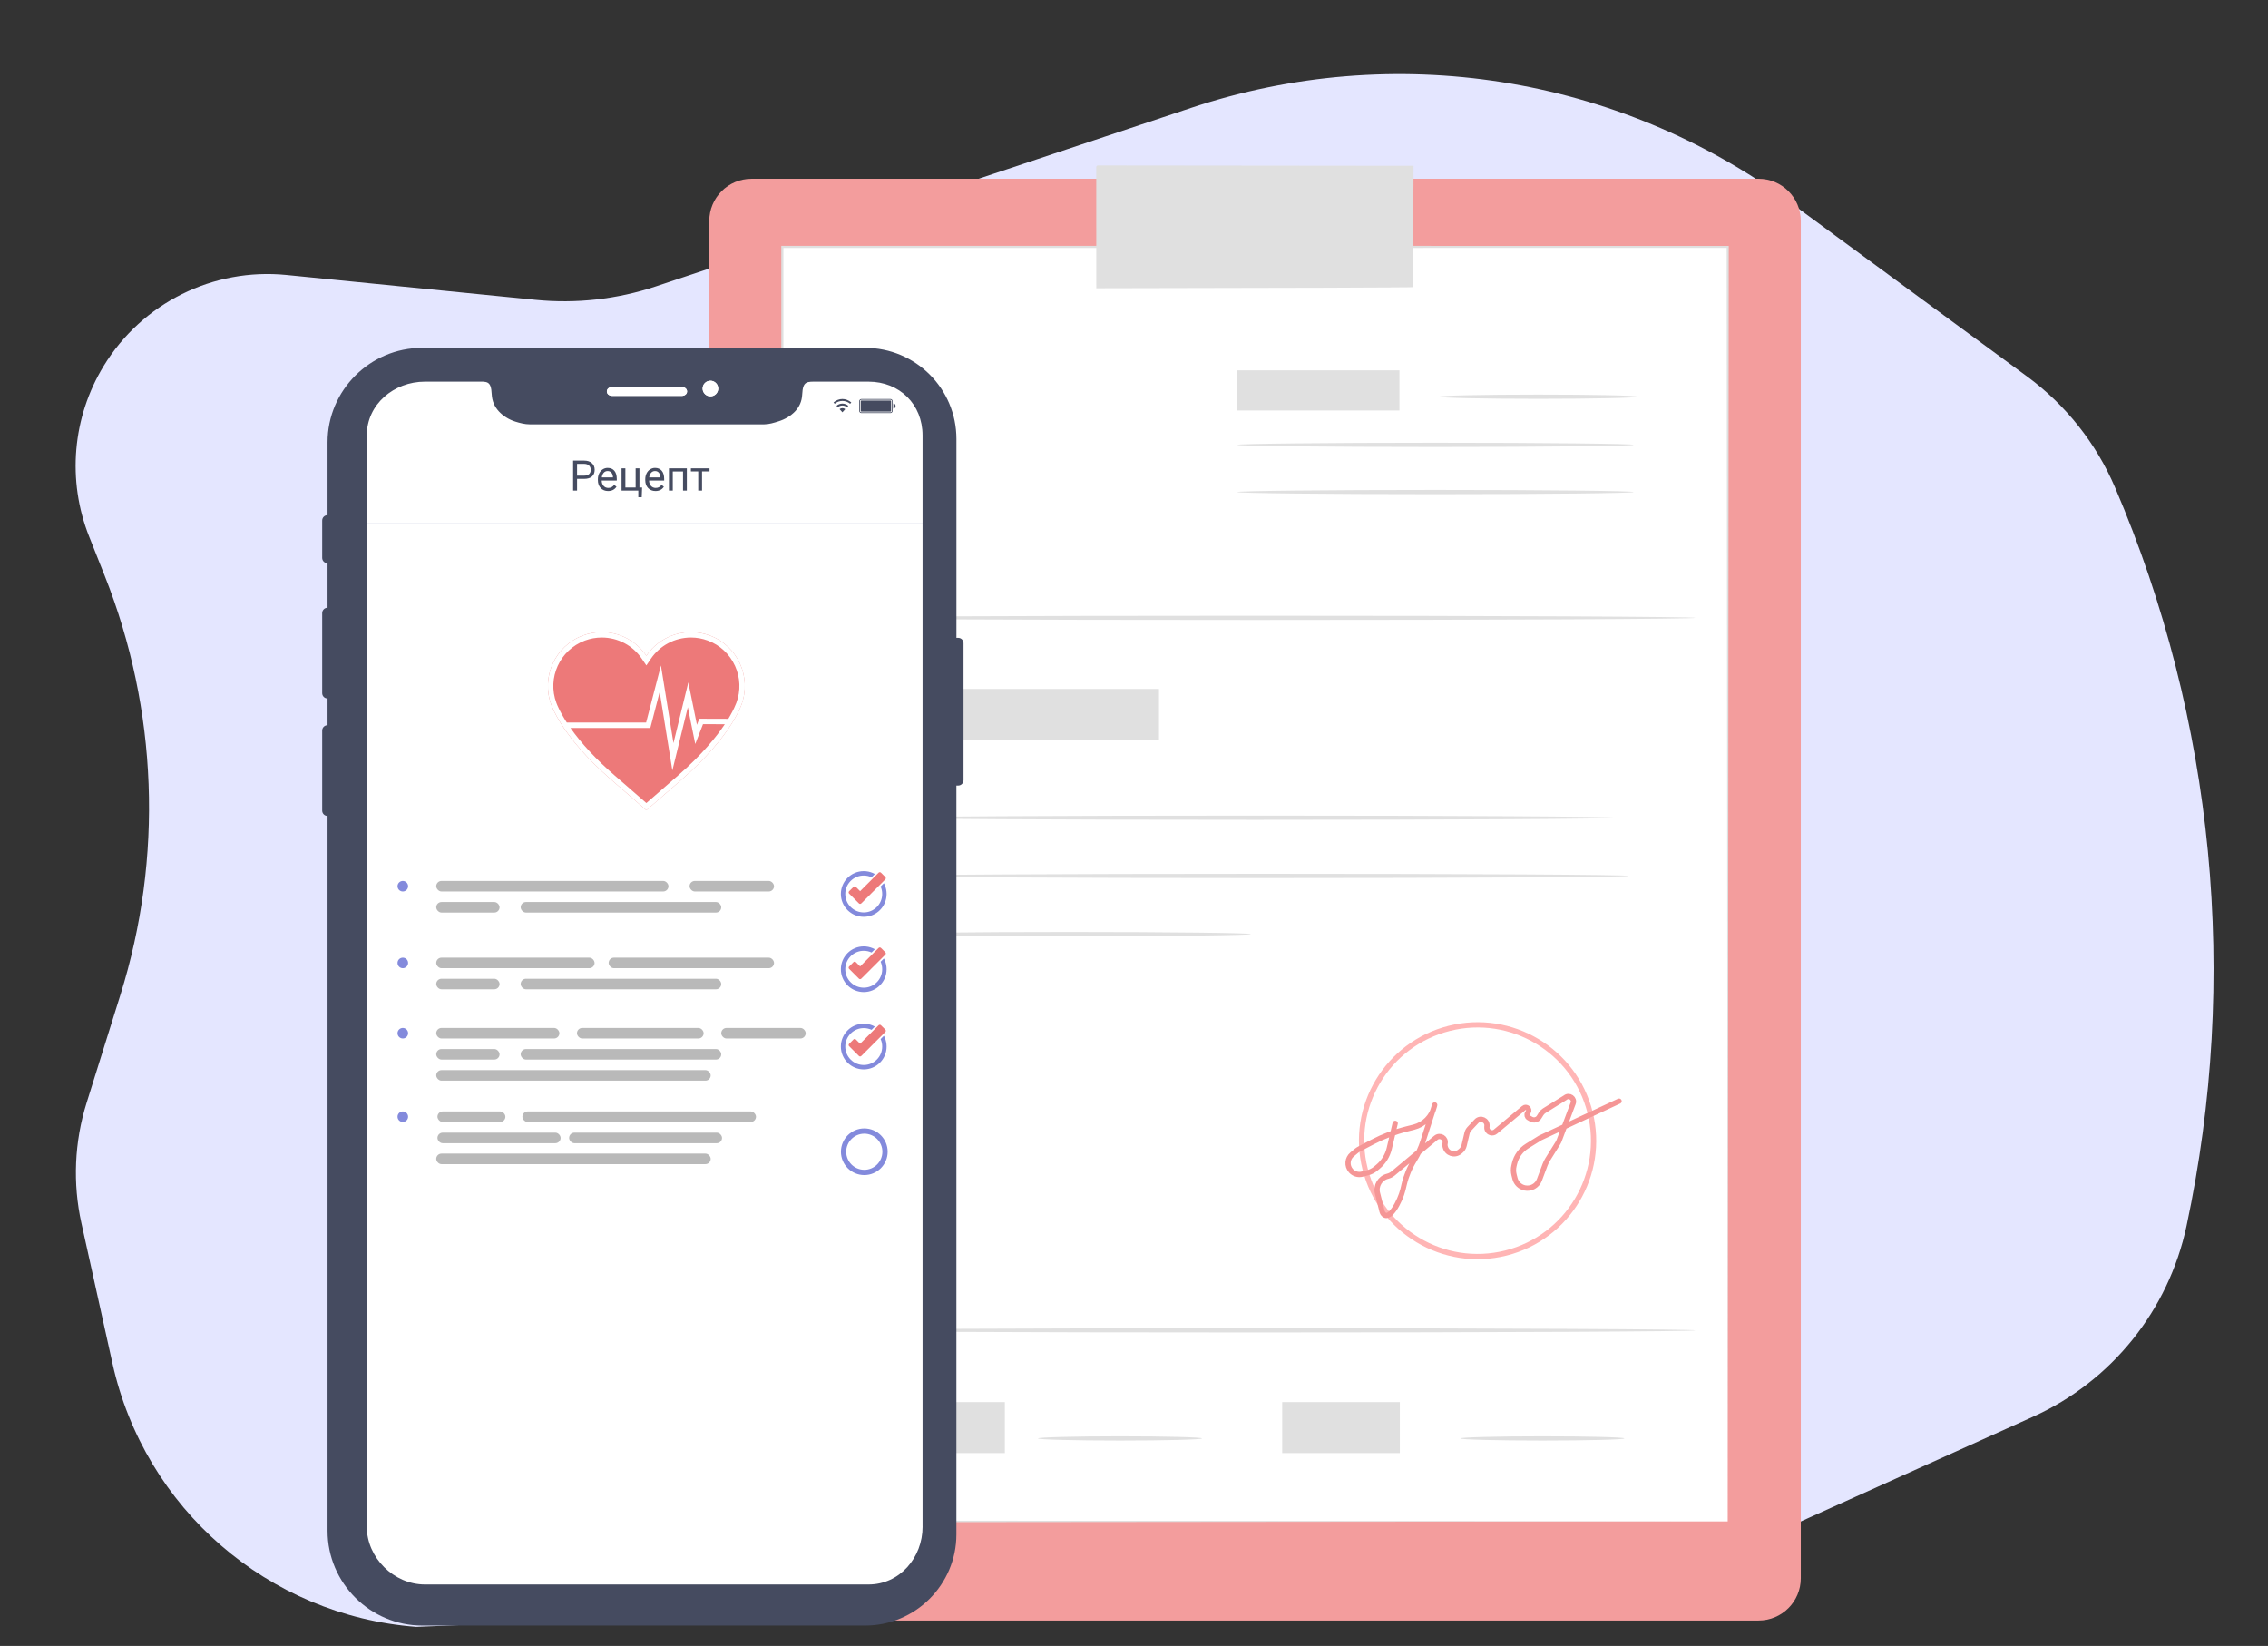 <svg width="430" height="312" viewBox="0 0 430 312" fill="none" xmlns="http://www.w3.org/2000/svg">
<rect x="0" y="0" width="430" height="312" fill="#333333" stroke="none"/>
<path d="M318.735 298.626L78.914 308.381C50.805 306.232 27.414 285.94 21.319 258.416L15.439 231.866C13.765 224.308 14.102 216.442 16.417 209.054L22.816 188.627C30.977 162.578 29.931 134.515 19.855 109.144L16.907 101.722C12.687 91.095 13.711 79.101 19.673 69.344C26.953 57.427 40.416 50.733 54.312 52.12L101.506 56.831C109.221 57.601 117.012 56.732 124.367 54.279L225.774 20.466C264.268 7.631 306.597 14.279 339.302 38.297L384.284 71.33C391.629 76.725 397.396 83.988 400.984 92.365C419.863 136.435 424.565 185.535 414.548 232.42C411.14 248.371 400.327 261.841 385.458 268.545L318.735 298.626Z" fill="#E4E6FF"/>
<g clip-path="url(#clip0)">
<path d="M333.42 307.175H142.479C138.057 307.175 134.476 303.595 134.476 299.174V41.89C134.476 37.469 138.057 33.888 142.479 33.888H333.42C337.842 33.888 341.423 37.469 341.423 41.89V299.166C341.423 303.587 337.842 307.175 333.42 307.175Z" fill="#F39D9D"/>
<path d="M327.565 46.802H148.335V288.392H327.565V46.802Z" fill="white"/>
<path d="M327.564 288.391C327.564 286.743 327.485 189.846 327.374 46.801L327.564 46.991C273.705 46.999 212.715 47.007 148.35 47.007H148.326L148.532 46.801C148.516 136.901 148.508 220.386 148.492 288.391L148.326 288.225C256.883 288.328 326.169 288.391 327.564 288.391C326.169 288.391 256.883 288.455 148.334 288.558H148.168V288.391C148.16 220.386 148.144 136.909 148.128 46.801V46.595H148.334H148.358C212.723 46.603 273.713 46.611 327.572 46.611H327.762V46.801C327.643 189.854 327.564 286.743 327.564 288.391Z" fill="#E0E0E0"/>
<path d="M265.33 70.196H234.569V77.809H265.33V70.196Z" fill="#E0E0E0"/>
<path d="M310.433 75.201C310.433 75.417 302.018 75.603 291.645 75.603C281.265 75.603 272.85 75.417 272.85 75.201C272.85 74.984 281.265 74.799 291.645 74.799C302.018 74.799 310.433 74.969 310.433 75.201Z" fill="#E0E0E0"/>
<path d="M309.728 84.327C309.728 84.544 292.897 84.729 272.145 84.729C251.384 84.729 234.562 84.544 234.562 84.327C234.562 84.111 251.384 83.925 272.145 83.925C292.905 83.925 309.728 84.111 309.728 84.327Z" fill="#E0E0E0"/>
<path d="M309.728 93.272C309.728 93.488 292.897 93.674 272.145 93.674C251.384 93.674 234.562 93.488 234.562 93.272C234.562 93.055 251.384 92.87 272.145 92.87C292.905 92.87 309.728 93.055 309.728 93.272Z" fill="#E0E0E0"/>
<path d="M321.454 117.117C321.454 117.334 284.061 117.519 237.952 117.519C191.828 117.519 154.443 117.334 154.443 117.117C154.443 116.901 191.828 116.715 237.952 116.715C284.061 116.715 321.454 116.901 321.454 117.117Z" fill="#E0E0E0"/>
<path d="M321.454 252.177C321.454 252.393 284.061 252.579 237.952 252.579C191.828 252.579 154.443 252.393 154.443 252.177C154.443 251.96 191.828 251.774 237.952 251.774C284.061 251.774 321.454 251.96 321.454 252.177Z" fill="#E0E0E0"/>
<path d="M219.736 130.595H168.208V140.26H219.736V130.595Z" fill="#E0E0E0"/>
<path d="M190.513 265.773H168.208V275.439H190.513V265.773Z" fill="#E0E0E0"/>
<path d="M265.402 265.773H243.096V275.439H265.402V265.773Z" fill="#E0E0E0"/>
<path d="M227.898 272.664C227.898 272.88 220.933 273.066 212.343 273.066C203.746 273.066 196.789 272.88 196.789 272.664C196.789 272.447 203.754 272.262 212.343 272.262C220.933 272.262 227.898 272.432 227.898 272.664Z" fill="#E0E0E0"/>
<path d="M307.984 272.664C307.984 272.88 301.019 273.066 292.43 273.066C283.832 273.066 276.875 272.88 276.875 272.664C276.875 272.447 283.84 272.262 292.43 272.262C301.019 272.262 307.984 272.432 307.984 272.664Z" fill="#E0E0E0"/>
<path d="M306.138 155.002C306.138 155.218 275.615 155.404 237.969 155.404C200.307 155.404 169.792 155.218 169.792 155.002C169.792 154.785 200.307 154.6 237.969 154.6C275.615 154.6 306.138 154.785 306.138 155.002Z" fill="#E0E0E0"/>
<path d="M308.793 166.038C308.793 166.254 277.676 166.44 239.3 166.44C200.909 166.44 169.8 166.254 169.8 166.038C169.8 165.821 200.909 165.636 239.3 165.636C277.676 165.636 308.793 165.806 308.793 166.038Z" fill="#E0E0E0"/>
<path d="M237.169 177.066C237.169 177.282 221.725 177.468 202.684 177.468C183.635 177.468 168.2 177.282 168.2 177.066C168.2 176.849 183.635 176.664 202.684 176.664C221.733 176.664 237.169 176.849 237.169 177.066Z" fill="#E0E0E0"/>
<path d="M301.468 210.873C304.428 222.634 297.28 234.566 285.501 237.523C273.722 240.479 261.774 233.34 258.814 221.579C255.853 209.817 263.001 197.885 274.78 194.929C286.56 191.972 298.508 199.111 301.468 210.873Z" stroke="#FFB5B5"/>
<path d="M264.522 212.936L263.393 217.71C263.074 219.06 262.325 220.269 261.26 221.158L260.816 221.528C260.368 221.901 259.841 222.169 259.276 222.311L258.255 222.567C257.476 222.763 256.653 222.508 256.121 221.907V221.907C255.316 220.999 255.421 219.606 256.352 218.83L257.157 218.159C257.33 218.015 257.517 217.89 257.716 217.786L260.215 216.477C262.285 215.394 264.475 214.559 266.741 213.99L268.051 213.661V213.661C269.985 213.176 271.487 211.654 271.946 209.714L272.01 209.445L269.789 216.362C269.395 217.589 268.851 218.762 268.169 219.855V219.855C267.27 221.296 266.612 222.874 266.221 224.527L266.001 225.458V225.458C265.475 227.683 263.288 231.867 262.13 229.895C262.094 229.833 262.064 229.76 262.043 229.675C261.738 228.462 261.407 227.148 261.28 226.643L261.162 226.173C260.805 224.758 261.664 223.323 263.079 222.968V222.968C263.464 222.871 263.822 222.689 264.127 222.435L266.43 220.515L272.227 215.683C273.028 215.015 274.218 215.752 273.978 216.767V216.767C273.938 216.936 273.939 217.112 273.982 217.281L274.019 217.427C274.325 218.645 275.798 219.124 276.762 218.321L276.968 218.149C277.278 217.89 277.497 217.537 277.59 217.144L278.144 214.799C278.218 214.487 278.372 214.2 278.592 213.967L279.931 212.54C280.682 211.74 282.021 212.339 281.926 213.432L281.907 213.659C281.848 214.34 282.477 214.876 283.14 214.71V214.71C283.285 214.673 283.419 214.605 283.534 214.509L286.126 212.348L288.892 210.042V210.042C289.396 209.622 290.099 210.235 289.752 210.791L289.613 211.013C289.428 211.311 289.526 211.703 289.831 211.878L290.287 212.14C290.813 212.441 291.482 212.273 291.803 211.759L292.189 211.139C292.342 210.895 292.548 210.689 292.792 210.537L296.761 208.067V208.067C297.511 207.442 298.605 208.218 298.261 209.133L295.624 216.163C295.555 216.345 295.469 216.52 295.366 216.685L293.452 219.754C293.242 220.09 293.066 220.446 292.927 220.817L291.863 223.654C291.443 224.773 290.271 225.419 289.1 225.179V225.179C288.186 224.991 287.46 224.296 287.232 223.391L287.055 222.687C286.915 222.13 286.91 221.547 287.043 220.988L287.143 220.564C287.469 219.186 288.327 217.992 289.529 217.244L291.992 215.711L306.966 208.729" stroke="#F59696" stroke-linecap="round" stroke-linejoin="round"/>
<path d="M267.86 31.567H208.05V54.431H267.86V31.567Z" fill="#E0E0E0"/>
<path d="M267.859 54.431C267.859 54.431 267.851 54.288 267.843 54.019C267.843 53.733 267.835 53.337 267.827 52.83C267.819 51.777 267.803 50.248 267.795 48.291C267.779 44.346 267.748 38.649 267.716 31.575L267.859 31.717C252.914 31.733 231.631 31.757 208.049 31.781L208.255 31.575C208.255 39.56 208.247 47.285 208.247 54.438L208.049 54.24C225.323 54.28 240.244 54.312 250.87 54.336C256.179 54.359 260.41 54.375 263.342 54.391C264.792 54.399 265.909 54.407 266.694 54.415C267.066 54.423 267.352 54.423 267.565 54.431C267.748 54.423 267.859 54.431 267.859 54.431C267.867 54.438 267.771 54.438 267.581 54.446C267.375 54.446 267.098 54.454 266.733 54.462C265.965 54.47 264.855 54.478 263.429 54.486C260.513 54.502 256.298 54.518 251.005 54.541C240.347 54.565 225.379 54.597 208.049 54.636H207.851V54.438C207.851 47.285 207.843 39.568 207.843 31.575L208.049 31.361C231.631 31.385 252.906 31.408 267.859 31.424H268.001V31.567C267.97 38.681 267.946 44.409 267.922 48.37C267.906 50.319 267.898 51.832 267.89 52.878C267.882 53.377 267.882 53.765 267.874 54.042C267.867 54.304 267.859 54.431 267.859 54.431Z" fill="#E0E0E0"/>
</g>
<path d="M78.75 70.387H166.101C172.774 70.387 178.184 75.79 178.184 82.454V291.366C178.184 298.03 172.774 303.433 166.101 303.433H79.363C72.702 303.433 67.297 298.054 67.279 291.402L66.666 82.49C66.642 75.808 72.059 70.387 78.75 70.387Z" fill="white"/>
<g clip-path="url(#clip1)">
<path d="M167.856 166.249L167.025 165.419C166.903 165.297 166.705 165.297 166.582 165.419L163.073 168.923L162.262 168.112C162.203 168.054 162.124 168.021 162.041 168.021C161.958 168.021 161.878 168.054 161.819 168.112L160.988 168.942C160.866 169.064 160.866 169.262 160.988 169.385L162.01 170.405C162.013 170.409 162.017 170.412 162.02 170.416L162.852 171.246C162.91 171.305 162.99 171.338 163.073 171.338C163.156 171.338 163.236 171.305 163.294 171.246L167.856 166.691C167.915 166.632 167.948 166.552 167.948 166.469C167.948 166.386 167.915 166.307 167.856 166.249Z" fill="#ED7979"/>
<path d="M167.587 167.419L166.963 168.042C167.159 168.482 167.261 168.962 167.261 169.458C167.261 170.392 166.897 171.27 166.236 171.93C165.575 172.591 164.696 172.954 163.76 172.954C162.825 172.954 161.946 172.59 161.285 171.93C160.624 171.27 160.259 170.392 160.259 169.458C160.259 168.524 160.624 167.646 161.285 166.986C161.946 166.325 162.825 165.962 163.76 165.962C164.283 165.962 164.789 166.076 165.248 166.291L165.868 165.673C165.732 165.598 165.592 165.529 165.448 165.468C164.913 165.242 164.346 165.128 163.76 165.128C163.175 165.128 162.607 165.242 162.072 165.468C161.556 165.687 161.092 165.999 160.694 166.396C160.296 166.794 159.984 167.257 159.765 167.772C159.539 168.307 159.424 168.874 159.424 169.458C159.424 170.042 159.539 170.609 159.765 171.144C159.984 171.659 160.296 172.122 160.694 172.52C161.092 172.917 161.556 173.23 162.072 173.448C162.607 173.673 163.175 173.788 163.76 173.788C164.346 173.788 164.913 173.674 165.448 173.448C165.965 173.229 166.428 172.917 166.826 172.52C167.225 172.122 167.537 171.659 167.756 171.144C167.982 170.609 168.096 170.042 168.096 169.458C168.096 168.874 167.982 168.307 167.756 167.772C167.704 167.652 167.648 167.534 167.587 167.419Z" fill="#838ADC"/>
</g>
<rect x="82.709" y="166.988" width="44.028" height="1.998" rx="0.999" fill="#B9B9B9"/>
<rect x="82.709" y="170.985" width="12.008" height="1.998" rx="0.999" fill="#B9B9B9"/>
<rect x="130.739" y="166.988" width="16.01" height="1.998" rx="0.999" fill="#B9B9B9"/>
<rect x="98.72" y="170.985" width="38.024" height="1.998" rx="0.999" fill="#B9B9B9"/>
<path d="M109.41 90.773V93H108.66V87.312H110.758C111.38 87.312 111.867 87.471 112.219 87.789C112.573 88.107 112.75 88.527 112.75 89.051C112.75 89.603 112.577 90.029 112.23 90.328C111.887 90.625 111.393 90.773 110.75 90.773H109.41ZM109.41 90.16H110.758C111.159 90.16 111.466 90.066 111.68 89.879C111.893 89.689 112 89.415 112 89.059C112 88.72 111.893 88.449 111.68 88.246C111.466 88.043 111.173 87.938 110.801 87.93H109.41V90.16ZM115.293 93.078C114.72 93.078 114.254 92.891 113.895 92.516C113.535 92.138 113.355 91.634 113.355 91.004V90.871C113.355 90.452 113.435 90.078 113.594 89.75C113.755 89.419 113.979 89.162 114.266 88.977C114.555 88.789 114.867 88.695 115.203 88.695C115.753 88.695 116.18 88.876 116.484 89.238C116.789 89.6 116.941 90.118 116.941 90.793V91.094H114.078C114.089 91.51 114.21 91.848 114.441 92.106C114.676 92.361 114.973 92.488 115.332 92.488C115.587 92.488 115.803 92.436 115.98 92.332C116.158 92.228 116.312 92.09 116.445 91.918L116.887 92.262C116.533 92.806 116.001 93.078 115.293 93.078ZM115.203 89.289C114.911 89.289 114.667 89.396 114.469 89.609C114.271 89.82 114.148 90.117 114.102 90.5H116.219V90.445C116.198 90.078 116.099 89.794 115.922 89.594C115.745 89.391 115.505 89.289 115.203 89.289ZM117.844 88.773H118.57V92.41H120.516V88.773H121.238V92.41H121.742L121.672 94.254H121.023V93H117.844V88.773ZM124.277 93.078C123.704 93.078 123.238 92.891 122.879 92.516C122.52 92.138 122.34 91.634 122.34 91.004V90.871C122.34 90.452 122.419 90.078 122.578 89.75C122.74 89.419 122.964 89.162 123.25 88.977C123.539 88.789 123.852 88.695 124.188 88.695C124.737 88.695 125.164 88.876 125.469 89.238C125.773 89.6 125.926 90.118 125.926 90.793V91.094H123.062C123.073 91.51 123.194 91.848 123.426 92.106C123.66 92.361 123.957 92.488 124.316 92.488C124.572 92.488 124.788 92.436 124.965 92.332C125.142 92.228 125.297 92.09 125.43 91.918L125.871 92.262C125.517 92.806 124.986 93.078 124.277 93.078ZM124.188 89.289C123.896 89.289 123.651 89.396 123.453 89.609C123.255 89.82 123.133 90.117 123.086 90.5H125.203V90.445C125.182 90.078 125.083 89.794 124.906 89.594C124.729 89.391 124.49 89.289 124.188 89.289ZM130.223 93H129.5V89.371H127.555V93H126.828V88.773H130.223V93ZM134.523 89.359H133.105V93H132.383V89.359H130.992V88.773H134.523V89.359Z" fill="#454B60"/>
<path fill-rule="evenodd" clip-rule="evenodd" d="M169.797 76.966C169.797 77.236 169.646 77.458 169.376 77.458V76.474C169.646 76.474 169.797 76.696 169.797 76.966ZM169.238 76.053V77.879C169.238 78.113 169.051 78.299 168.817 78.299H163.328C163.094 78.299 162.907 78.113 162.907 77.879V76.053C162.907 75.819 163.094 75.633 163.328 75.633H168.817C169.045 75.633 169.238 75.819 169.238 76.053ZM163.328 75.771C163.172 75.771 163.046 75.897 163.046 76.053V77.879C163.046 78.035 163.172 78.161 163.328 78.161H168.817C168.973 78.161 169.099 78.035 169.099 77.879V76.053C169.099 75.897 168.973 75.771 168.817 75.771H163.328ZM163.184 76.053V77.879C163.184 77.957 163.25 78.017 163.322 78.017H168.811C168.889 78.017 168.949 77.957 168.949 77.879V76.053C168.949 75.975 168.889 75.915 168.811 75.915H163.322C163.25 75.909 163.184 75.975 163.184 76.053Z" fill="#454B60"/>
<path d="M159.716 75.633C160.311 75.633 160.906 75.867 161.405 76.288L161.182 76.534C160.774 76.192 160.251 75.999 159.716 75.999C159.18 75.999 158.663 76.186 158.255 76.534L158.032 76.288C158.525 75.861 159.12 75.633 159.716 75.633ZM159.716 76.504C160.118 76.504 160.509 76.654 160.834 76.918L160.593 77.182C160.347 76.984 160.034 76.87 159.716 76.87C159.397 76.87 159.084 76.978 158.838 77.182L158.597 76.918C158.916 76.648 159.313 76.504 159.716 76.504ZM159.716 77.362C159.902 77.362 160.094 77.428 160.257 77.554L159.716 78.155L159.174 77.554C159.337 77.434 159.523 77.362 159.716 77.362Z" fill="#454B60"/>
<path d="M174.998 99.178H69.492V99.316H174.998V99.178Z" fill="#DADEEA"/>
<path d="M181.334 120.911V83.204C181.334 73.664 173.591 65.938 164.044 65.938H80.018C70.165 65.938 62.103 73.989 62.103 83.828V97.648C61.544 97.648 61.087 98.098 61.087 98.663V105.747C61.087 106.305 61.538 106.761 62.103 106.761V115.196C61.544 115.196 61.087 115.646 61.087 116.211V131.387C61.087 131.945 61.538 132.402 62.103 132.402V137.463C61.544 137.463 61.087 137.913 61.087 138.477V153.654C61.087 154.212 61.538 154.668 62.103 154.668V290.189C62.103 300.059 70.189 308.134 80.072 308.134H164.038C173.549 308.134 181.328 300.365 181.328 290.868V148.905H181.665C182.224 148.905 182.681 148.455 182.681 147.891V121.92C182.681 121.361 182.23 120.905 181.665 120.905H181.334V120.911ZM136.168 73.646C136.168 74.463 135.507 75.123 134.689 75.123C133.871 75.123 133.21 74.463 133.21 73.646C133.21 72.83 133.871 72.169 134.689 72.169C135.507 72.169 136.168 72.83 136.168 73.646ZM116.077 73.358H129.248C129.807 73.358 130.264 73.706 130.264 74.199C130.264 74.697 129.813 75.039 129.248 75.039H116.077C115.517 75.039 115.061 74.691 115.061 74.199C115.061 73.7 115.511 73.358 116.077 73.358ZM174.92 289.385C174.92 295.274 170.567 300.347 164.67 300.347H80.565C74.668 300.347 69.54 295.274 69.54 289.385V82.537C69.54 76.648 74.668 72.344 80.565 72.344H90.286C92.342 72.344 93.1 72.109 93.226 74.709C93.292 76.06 93.785 77.11 94.585 77.981C95.378 78.833 96.472 79.536 97.729 79.926C98.582 80.19 99.532 80.436 100.44 80.436H102.274H143.045H144.879C145.787 80.436 146.737 80.142 147.59 79.872C148.847 79.482 149.941 78.821 150.734 77.987C151.528 77.134 152.027 76.126 152.093 74.775C152.219 72.175 152.977 72.344 155.033 72.344H164.664C170.561 72.344 174.914 76.648 174.914 82.537V289.385H174.92Z" fill="#454B60"/>
<path d="M129.247 73.358H116.075C115.516 73.358 115.059 73.707 115.059 74.199C115.059 74.697 115.51 75.039 116.075 75.039H129.247C129.806 75.039 130.263 74.691 130.263 74.199C130.257 73.701 129.806 73.358 129.247 73.358Z" fill="white"/>
<path d="M134.694 72.169C133.877 72.169 133.215 72.83 133.215 73.646C133.215 74.463 133.877 75.123 134.694 75.123C135.512 75.123 136.173 74.463 136.173 73.646C136.167 72.83 135.506 72.169 134.694 72.169Z" fill="white"/>
<g clip-path="url(#clip2)">
<path d="M167.856 180.514L167.025 179.684C166.903 179.562 166.705 179.562 166.582 179.684L163.073 183.188L162.262 182.378C162.203 182.319 162.124 182.286 162.041 182.286C161.958 182.286 161.878 182.319 161.819 182.378L160.988 183.207C160.866 183.33 160.866 183.528 160.988 183.65L162.01 184.67C162.013 184.674 162.017 184.678 162.02 184.681L162.852 185.511C162.91 185.57 162.99 185.603 163.073 185.603C163.156 185.603 163.236 185.57 163.294 185.511L167.856 180.956C167.915 180.897 167.948 180.818 167.948 180.735C167.948 180.652 167.915 180.572 167.856 180.514Z" fill="#ED7979"/>
<path d="M167.587 181.685L166.963 182.307C167.159 182.747 167.261 183.227 167.261 183.723C167.261 184.657 166.897 185.535 166.236 186.195C165.575 186.856 164.696 187.219 163.76 187.219C162.825 187.219 161.946 186.856 161.285 186.195C160.624 185.535 160.259 184.657 160.259 183.723C160.259 182.789 160.624 181.911 161.285 181.251C161.946 180.59 162.825 180.227 163.76 180.227C164.283 180.227 164.789 180.341 165.248 180.556L165.868 179.938C165.732 179.863 165.592 179.794 165.448 179.734C164.913 179.508 164.346 179.393 163.76 179.393C163.175 179.393 162.607 179.508 162.072 179.734C161.556 179.952 161.092 180.264 160.694 180.661C160.296 181.059 159.984 181.522 159.765 182.038C159.539 182.572 159.424 183.139 159.424 183.723C159.424 184.308 159.539 184.875 159.765 185.409C159.984 185.924 160.296 186.387 160.694 186.785C161.092 187.182 161.556 187.495 162.072 187.713C162.607 187.939 163.175 188.053 163.76 188.053C164.346 188.053 164.913 187.939 165.448 187.713C165.965 187.495 166.428 187.182 166.826 186.785C167.225 186.387 167.537 185.924 167.756 185.409C167.982 184.875 168.096 184.308 168.096 183.723C168.096 183.139 167.982 182.572 167.756 182.038C167.704 181.917 167.648 181.799 167.587 181.685Z" fill="#838ADC"/>
</g>
<g clip-path="url(#clip3)">
<path d="M167.856 195.169L167.025 194.34C166.903 194.218 166.705 194.218 166.582 194.34L163.073 197.844L162.262 197.033C162.203 196.975 162.124 196.942 162.041 196.942C161.958 196.942 161.878 196.975 161.819 197.033L160.988 197.863C160.866 197.985 160.866 198.183 160.988 198.306L162.01 199.326C162.013 199.329 162.017 199.333 162.02 199.337L162.852 200.167C162.91 200.225 162.99 200.258 163.073 200.258C163.156 200.258 163.236 200.225 163.294 200.167L167.856 195.611C167.915 195.553 167.948 195.473 167.948 195.39C167.948 195.307 167.915 195.228 167.856 195.169Z" fill="#ED7979"/>
<path d="M167.587 196.34L166.963 196.963C167.159 197.403 167.261 197.883 167.261 198.379C167.261 199.313 166.897 200.191 166.236 200.851C165.575 201.512 164.696 201.875 163.76 201.875C162.825 201.875 161.946 201.511 161.285 200.851C160.624 200.191 160.259 199.313 160.259 198.379C160.259 197.445 160.624 196.567 161.285 195.907C161.946 195.246 162.825 194.883 163.76 194.883C164.283 194.883 164.789 194.996 165.248 195.212L165.868 194.594C165.732 194.519 165.592 194.45 165.448 194.389C164.913 194.163 164.346 194.049 163.76 194.049C163.175 194.049 162.607 194.163 162.072 194.389C161.556 194.607 161.092 194.92 160.694 195.317C160.296 195.715 159.984 196.178 159.765 196.693C159.539 197.227 159.424 197.795 159.424 198.379C159.424 198.963 159.539 199.53 159.765 200.064C159.984 200.58 160.296 201.043 160.694 201.441C161.092 201.838 161.556 202.15 162.072 202.368C162.607 202.594 163.175 202.709 163.76 202.709C164.346 202.709 164.913 202.594 165.448 202.368C165.965 202.15 166.428 201.838 166.826 201.441C167.225 201.043 167.537 200.58 167.756 200.064C167.982 199.53 168.096 198.963 168.096 198.379C168.096 197.795 167.982 197.227 167.756 196.693C167.704 196.573 167.648 196.455 167.587 196.34Z" fill="#838ADC"/>
</g>
<rect x="82.709" y="181.53" width="30.019" height="1.998" rx="0.999" fill="#B9B9B9"/>
<rect x="82.709" y="185.526" width="12.008" height="1.998" rx="0.999" fill="#B9B9B9"/>
<rect x="115.397" y="181.53" width="31.353" height="1.998" rx="0.999" fill="#B9B9B9"/>
<rect x="98.72" y="185.526" width="38.024" height="1.998" rx="0.999" fill="#B9B9B9"/>
<ellipse cx="76.371" cy="182.529" rx="1.001" ry="0.999" fill="#838ADC"/>
<ellipse cx="76.371" cy="167.988" rx="1.001" ry="0.999" fill="#838ADC"/>
<rect x="82.709" y="194.853" width="23.348" height="1.998" rx="0.999" fill="#B9B9B9"/>
<rect x="82.709" y="198.85" width="12.008" height="1.998" rx="0.999" fill="#B9B9B9"/>
<rect x="109.392" y="194.853" width="24.015" height="1.998" rx="0.999" fill="#B9B9B9"/>
<rect x="98.72" y="198.85" width="38.024" height="1.998" rx="0.999" fill="#B9B9B9"/>
<rect x="136.744" y="194.853" width="16.01" height="1.998" rx="0.999" fill="#B9B9B9"/>
<rect x="82.709" y="202.847" width="52.033" height="1.998" rx="0.999" fill="#B9B9B9"/>
<ellipse cx="76.371" cy="195.852" rx="1.001" ry="0.999" fill="#838ADC"/>
<rect x="82.94" y="210.68" width="12.884" height="2.002" rx="1.001" fill="#B9B9B9"/>
<rect x="82.94" y="214.701" width="23.352" height="2.002" rx="1.001" fill="#B9B9B9"/>
<rect x="107.903" y="214.701" width="28.989" height="2.002" rx="1.001" fill="#B9B9B9"/>
<rect x="99.045" y="210.68" width="44.288" height="2.002" rx="1.001" fill="#B9B9B9"/>
<rect x="82.709" y="218.674" width="52.033" height="1.998" rx="0.999" fill="#B9B9B9"/>
<ellipse cx="76.371" cy="211.679" rx="1.001" ry="0.999" fill="#838ADC"/>
<path d="M167.796 218.32C167.796 220.485 166.037 222.242 163.867 222.242C161.696 222.242 159.938 220.485 159.938 218.32C159.938 216.154 161.696 214.397 163.867 214.397C166.037 214.397 167.796 216.154 167.796 218.32Z" stroke="#838ADC"/>
<path d="M140.57 133.597C140.386 134.087 140.001 134.998 139.274 136.255C139.088 136.575 138.883 136.919 138.651 137.283C137.009 139.86 134.142 143.503 129.248 147.76L122.545 153.587L115.845 147.76C111.376 143.877 108.6 140.504 106.904 137.985C106.66 137.621 106.438 137.279 106.237 136.956C105.235 135.333 104.737 134.174 104.521 133.597C102.554 128.313 105.242 122.429 110.525 120.46C115.028 118.782 119.965 120.485 122.545 124.296C125.126 120.485 130.064 118.782 134.566 120.46C139.852 122.429 142.541 128.313 140.57 133.597Z" fill="#ED7979"/>
<path d="M134.569 120.461C133.395 120.023 132.19 119.816 131.006 119.816C129.327 119.816 127.688 120.23 126.234 121.001C124.777 121.769 123.502 122.889 122.549 124.297C120.639 121.48 117.448 119.816 114.09 119.816C112.908 119.816 111.703 120.021 110.528 120.461C105.244 122.43 102.557 128.314 104.526 133.598C104.743 134.175 105.24 135.334 106.242 136.957H106.24C106.441 137.282 106.662 137.624 106.907 137.986H106.909C108.606 140.505 111.381 143.876 115.85 147.761L122.551 153.588L129.253 147.761C134.149 143.504 137.014 139.861 138.656 137.284C138.889 136.92 139.094 136.576 139.279 136.256C140.005 134.999 140.392 134.087 140.575 133.598C142.543 128.314 139.854 122.43 134.569 120.461ZM128.574 146.983L122.549 152.224L116.523 146.983C113.045 143.961 110.234 140.937 108.157 137.986H123.299L125.075 131.15L127.476 146.045L130.408 134.058L131.818 141.03L133.287 137.266L137.422 137.278C135.883 139.586 133.161 142.995 128.574 146.983ZM139.608 133.238C139.453 133.648 139.094 134.519 138.388 135.74C138.279 135.924 138.179 136.092 138.082 136.254L132.588 136.237L132.136 137.394L130.503 129.343L127.685 140.861L125.311 126.141L122.504 136.957H107.46C107.341 136.773 107.224 136.591 107.116 136.417C106.153 134.856 105.683 133.755 105.489 133.238C103.723 128.494 106.143 123.197 110.886 121.426C111.921 121.039 112.999 120.846 114.09 120.846C117.144 120.846 119.986 122.349 121.694 124.874L122.549 126.134L123.402 124.874C125.11 122.353 127.951 120.846 131.006 120.846C132.097 120.846 133.176 121.039 134.209 121.426C136.509 122.281 138.335 123.984 139.357 126.215C140.374 128.446 140.463 130.94 139.608 133.238Z" fill="white"/>
<defs>
<clipPath id="clip0">
<rect width="206.948" height="275.814" fill="white" transform="translate(134.476 31.361)"/>
</clipPath>
<clipPath id="clip1">
<rect width="8.672" height="8.66" fill="white" transform="translate(159.424 165.128)"/>
</clipPath>
<clipPath id="clip2">
<rect width="8.672" height="8.66" fill="white" transform="translate(159.424 179.393)"/>
</clipPath>
<clipPath id="clip3">
<rect width="8.672" height="8.66" fill="white" transform="translate(159.424 194.049)"/>
</clipPath>
</defs>
</svg>
